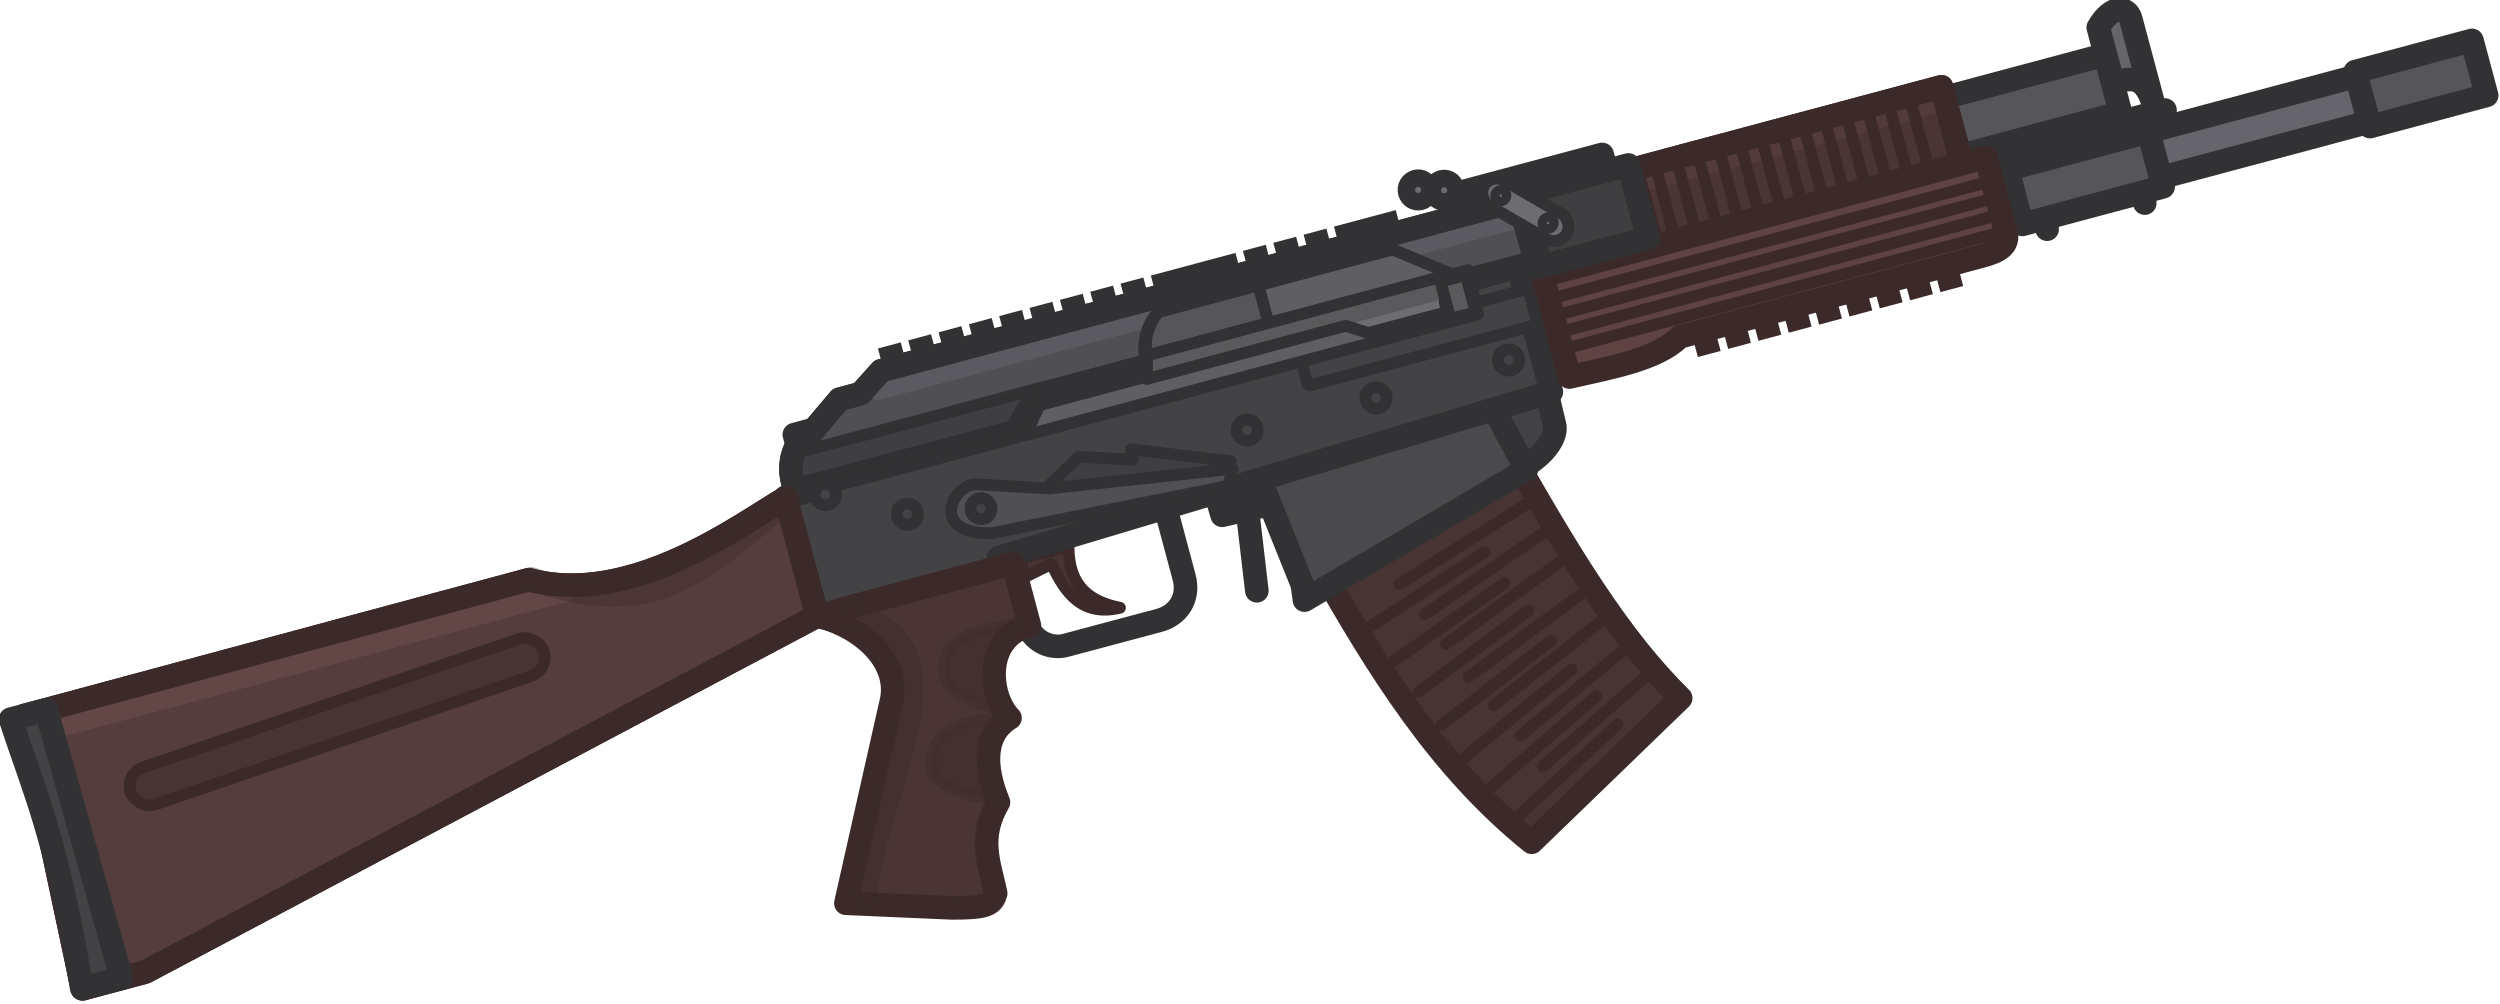 <?xml version="1.0" encoding="UTF-8" standalone="no"?>
<!-- Created with Inkscape (http://www.inkscape.org/) -->

<svg
   width="122.02"
   height="49.015"
   viewBox="0 0 32.284 12.969"
   version="1.1"
   id="svg1"
   xml:space="preserve"
   xmlns="http://www.w3.org/2000/svg"
   xmlns:svg="http://www.w3.org/2000/svg"><defs
     id="defs1" /><g
     id="layer1"
     transform="rotate(15,845.403,-257.898)"><g
       id="g364"
       transform="matrix(0.851,0.492,-0.492,0.851,140.847,156.66)"><path
         style="fill:#493434;fill-opacity:1;stroke:#3c2a2a;stroke-width:0.155;stroke-linecap:round;stroke-linejoin:round;stroke-dasharray:none;stroke-opacity:1"
         d="m 2.283,65.2 c 0.376,0.375 0.716,0.306 1.044,0.088 -0.267,0.434 -0.646,0.373 -1.043,0.228 l -0.125,0.37 -0.212,-0.13 z"
         id="path121" /><path
         style="display:inline;fill:none;fill-opacity:1;stroke:#323234;stroke-width:0.31;stroke-linecap:round;stroke-linejoin:round;stroke-dasharray:none;stroke-opacity:1"
         d="m 2.6,66.295 c 0.201,0.116 0.461,0.039 0.572,-0.153 L 3.809,65.039 C 3.933,64.824 3.892,64.555 3.64,64.409 L 2.912,63.989"
         id="path122" /><path
         style="display:inline;fill:#424246;fill-opacity:1;stroke:#323234;stroke-width:0.31;stroke-linecap:butt;stroke-linejoin:round;stroke-dasharray:none;stroke-opacity:1"
         d="M 3.17,63.345 3.416,63.48 3.785,62.892 3.566,62.825 Z"
         id="path123" /><path
         style="display:inline;fill:#424246;fill-opacity:1;stroke:#323234;stroke-width:0.31;stroke-linecap:round;stroke-linejoin:round;stroke-dasharray:none;stroke-opacity:1"
         d="m 5.762,60.243 c 0.099,-0.369 0.016,-0.625 -0.1,-0.692 L 5.118,59.216 4.749,59.928 Z"
         id="path124" /><path
         style="display:inline;fill:#493434;fill-opacity:1;stroke:#3c2a2a;stroke-width:0.31;stroke-linecap:round;stroke-linejoin:round;stroke-dasharray:none;stroke-opacity:1"
         d="m 4.78,63.04 c 1.493,0.41 2.992,0.768 4.549,0.598 l 0.044,-2.723 c -1.112,0.008 -2.328,-0.275 -4.122,-0.778 z"
         id="path125" /><path
         style="display:inline;fill:#4a4a4d;fill-opacity:1;stroke:#323234;stroke-width:0.31;stroke-linecap:round;stroke-linejoin:round;stroke-dasharray:none;stroke-opacity:1"
         d="m 3.059,62.634 1.746,0.744 0.164,0.124 0.847,-3.274 -1.227,-0.37 z"
         id="path126" /><path
         style="display:inline;fill:#434346;fill-opacity:1;stroke:#323234;stroke-width:0.31;stroke-linecap:round;stroke-linejoin:round;stroke-dasharray:none;stroke-opacity:1"
         d="m 0.594,68.179 -1.4,-0.808 0.146,-0.254 0.202,-1.451 4.214,-7.299 1.57,0.907 -3.594,6.681 0.196,0.113 -1.158,2.006 z"
         id="path127" /><path
         style="display:inline;fill:#4a3434;fill-opacity:1;stroke:#3c2a2a;stroke-width:0.31;stroke-linecap:round;stroke-linejoin:round;stroke-dasharray:none;stroke-opacity:1"
         d="M 0.616,68.159 C 1.15,67.851 1.82,67.839 2.091,68.308 l 1.438,2.271 1.032,-0.947 C 4.865,69.327 4.909,69.235 4.827,69.094 4.472,68.863 4.146,68.744 4.007,68.223 3.53,68.025 3.234,67.724 3.33,67.333 c -0.393,0 -0.995,-0.492 -0.679,-1.039 L 1.921,65.872 0.775,67.857 Z"
         id="path128" /><rect
         style="display:inline;fill:#65656b;fill-opacity:1;stroke:#323234;stroke-width:0.31;stroke-linecap:round;stroke-linejoin:round;stroke-dasharray:none;stroke-opacity:1"
         id="rect128"
         width="2.151"
         height="0.701"
         x="-42.683"
         y="31.904"
         transform="rotate(-60)" /><rect
         style="display:inline;fill:#65656b;fill-opacity:1;stroke:#323234;stroke-width:0.31;stroke-linecap:round;stroke-linejoin:round;stroke-dasharray:none;stroke-opacity:1"
         id="rect129"
         width="6.148"
         height="0.624"
         x="-42.479"
         y="32.973"
         transform="rotate(-60)" /><rect
         style="fill:#55555a;fill-opacity:1;stroke:#323234;stroke-width:0.31;stroke-linecap:round;stroke-linejoin:round;stroke-dasharray:none;stroke-opacity:1"
         id="rect130"
         width="1.916"
         height="0.748"
         x="-42.125"
         y="32.973"
         transform="rotate(-60)" /><rect
         style="fill:#55555a;fill-opacity:1;stroke:#323234;stroke-width:0.31;stroke-linecap:round;stroke-linejoin:round;stroke-dasharray:none;stroke-opacity:1"
         id="rect131"
         width="1.587"
         height="0.748"
         x="-37.38"
         y="32.911"
         transform="rotate(-60)" /><rect
         style="fill:#55555a;fill-opacity:1;stroke:#323234;stroke-width:0.31;stroke-linecap:round;stroke-linejoin:round;stroke-dasharray:none;stroke-opacity:1"
         id="rect132"
         width="3.082"
         height="0.79"
         x="-43.58"
         y="31.848"
         transform="rotate(-60)" /><path
         style="display:inline;fill:#4f4f54;fill-opacity:1;stroke:#323234;stroke-width:0.31;stroke-linecap:round;stroke-linejoin:round;stroke-dasharray:none;stroke-opacity:1"
         d="M 7.212,53.014 8.403,50.953"
         id="path132" /><path
         style="display:inline;fill:#4a3434;fill-opacity:1;stroke:#3c2a2a;stroke-width:0.31;stroke-linecap:round;stroke-linejoin:round;stroke-dasharray:none;stroke-opacity:1"
         d="M 5.12,57.107 4.005,56.463 6.111,52.815 7.242,53.468 Z"
         id="path133" /><path
         style="display:inline;fill:none;fill-opacity:1;stroke:#543b3b;stroke-width:0.31;stroke-linecap:round;stroke-linejoin:round;stroke-dasharray:none;stroke-opacity:1"
         d="M 4.148,56.546 6.255,52.898 Z"
         id="path134" /><path
         style="display:inline;fill:none;fill-opacity:1;stroke:#3c2a2a;stroke-width:0.31;stroke-linecap:round;stroke-linejoin:round;stroke-dasharray:none;stroke-opacity:1"
         d="M 5.12,57.107 4.005,56.463 6.111,52.815 7.242,53.468 Z"
         id="path135" /><path
         style="display:inline;fill:#5f4242;fill-opacity:1;stroke:#3c2a2a;stroke-width:0.31;stroke-linecap:round;stroke-linejoin:round;stroke-dasharray:none;stroke-opacity:1"
         d="m 4.164,58.28 1.191,0.688 C 5.659,58.483 6.007,57.988 6.007,57.568 l 2.052,-3.555 c 0.113,-0.196 0.162,-0.354 1.1e-6,-0.448 L 7.18,53.057 Z"
         id="path136" /><path
         style="display:inline;fill:#4f4f54;fill-opacity:1;stroke:#323234;stroke-width:0.31;stroke-linecap:round;stroke-linejoin:round;stroke-dasharray:none;stroke-opacity:1"
         d="M -0.775,67.212 0.721,64.621 0.579,64.091 4,58.166 3.272,57.745 l -4.366,7.563 0.022,0.402 -0.143,0.248 0.053,0.636 c -0.101,0.175 0.086,0.512 0.388,0.618 z"
         id="path137" /><path
         style="opacity:1;fill:none;fill-opacity:1;stroke:#5a5a60;stroke-width:1.158;stroke-linecap:round;stroke-dasharray:none;stroke-opacity:1"
         d="M 39.177,121.524 H 67.056"
         id="path138"
         transform="matrix(0.156,-0.271,0.271,0.156,-40.028,57.142)" /><path
         style="display:inline;fill:#65656b;fill-opacity:1;stroke:#323234;stroke-width:0.31;stroke-linecap:round;stroke-linejoin:round;stroke-dasharray:none;stroke-opacity:1"
         d="m 7.016,50.807 c -0.091,-0.339 0.074,-0.466 0.221,-0.382 L 8.299,51.038 c -0.421,-0.243 -0.51,-0.067 -0.632,0.144 z"
         id="path139" /><path
         style="display:inline;fill:#563d3d;fill-opacity:1;stroke:#3c2a2a;stroke-width:0.31;stroke-linecap:round;stroke-linejoin:round;stroke-dasharray:none;stroke-opacity:1"
         d="m -5.842,76.472 3.079,1.998 0.426,-0.739 2.929,-9.553 -1.389,-0.802 c -0.17,0.633 -0.413,2.447 -1.626,3.147 z"
         id="path140" /><path
         style="display:inline;fill:#424246;fill-opacity:1;stroke:#323234;stroke-width:0.31;stroke-linecap:butt;stroke-linejoin:round;stroke-dasharray:none;stroke-opacity:1"
         d="m -1.253,64.996 0.193,0.111"
         id="path141" /><rect
         style="display:inline;fill:#3f3f41;fill-opacity:1;stroke:#323234;stroke-width:0.31;stroke-linecap:round;stroke-linejoin:round;stroke-dasharray:none;stroke-opacity:1"
         id="rect141"
         width="1.508"
         height="0.993"
         x="-48.43"
         y="31.63"
         transform="rotate(-60)" /><path
         style="display:inline;fill:#424246;fill-opacity:1;stroke:#323234;stroke-width:0.31;stroke-linecap:butt;stroke-linejoin:round;stroke-dasharray:none;stroke-opacity:1"
         d="m -1.047,64.639 0.193,0.111"
         id="path142" /><path
         style="display:inline;fill:#424246;fill-opacity:1;stroke:#323234;stroke-width:0.31;stroke-linecap:butt;stroke-linejoin:round;stroke-dasharray:none;stroke-opacity:1"
         d="m -0.84,64.282 0.193,0.111"
         id="path143" /><path
         style="display:inline;fill:#424246;fill-opacity:1;stroke:#323234;stroke-width:0.31;stroke-linecap:butt;stroke-linejoin:round;stroke-dasharray:none;stroke-opacity:1"
         d="m -0.634,63.925 0.193,0.111"
         id="path144" /><path
         style="display:inline;fill:#424246;fill-opacity:1;stroke:#323234;stroke-width:0.31;stroke-linecap:butt;stroke-linejoin:round;stroke-dasharray:none;stroke-opacity:1"
         d="m -0.428,63.568 0.193,0.111"
         id="path145" /><path
         style="display:inline;fill:#424246;fill-opacity:1;stroke:#323234;stroke-width:0.31;stroke-linecap:butt;stroke-linejoin:round;stroke-dasharray:none;stroke-opacity:1"
         d="m -0.222,63.21 0.193,0.111"
         id="path146" /><path
         style="display:inline;fill:#424246;fill-opacity:1;stroke:#323234;stroke-width:0.31;stroke-linecap:butt;stroke-linejoin:round;stroke-dasharray:none;stroke-opacity:1"
         d="m -0.015,62.853 0.193,0.111"
         id="path147" /><path
         style="display:inline;fill:#424246;fill-opacity:1;stroke:#323234;stroke-width:0.31;stroke-linecap:butt;stroke-linejoin:round;stroke-dasharray:none;stroke-opacity:1"
         d="m 0.191,62.496 0.193,0.111"
         id="path148" /><path
         style="display:inline;fill:#424246;fill-opacity:1;stroke:#323234;stroke-width:0.31;stroke-linecap:butt;stroke-linejoin:round;stroke-dasharray:none;stroke-opacity:1"
         d="m 0.397,62.139 0.193,0.111"
         id="path149" /><path
         style="display:inline;fill:#3c2a2a;fill-opacity:1;stroke:#3c2a2a;stroke-width:0.31;stroke-linecap:butt;stroke-linejoin:round;stroke-dasharray:none;stroke-opacity:1"
         d="m 6.246,57.343 0.193,0.111"
         id="path150" /><path
         style="display:inline;fill:#3c2a2a;fill-opacity:1;stroke:#3c2a2a;stroke-width:0.31;stroke-linecap:butt;stroke-linejoin:round;stroke-dasharray:none;stroke-opacity:1"
         d="m 6.452,56.986 0.193,0.111"
         id="path151" /><path
         style="display:inline;fill:#3c2a2a;fill-opacity:1;stroke:#3c2a2a;stroke-width:0.31;stroke-linecap:butt;stroke-linejoin:round;stroke-dasharray:none;stroke-opacity:1"
         d="m 6.658,56.629 0.193,0.111"
         id="path192" /><path
         style="display:inline;fill:#3c2a2a;fill-opacity:1;stroke:#3c2a2a;stroke-width:0.31;stroke-linecap:butt;stroke-linejoin:round;stroke-dasharray:none;stroke-opacity:1"
         d="m 6.864,56.272 0.193,0.111"
         id="path298" /><path
         style="display:inline;fill:#3c2a2a;fill-opacity:1;stroke:#3c2a2a;stroke-width:0.31;stroke-linecap:butt;stroke-linejoin:round;stroke-dasharray:none;stroke-opacity:1"
         d="m 7.071,55.915 0.193,0.111"
         id="path299" /><path
         style="display:inline;fill:#3c2a2a;fill-opacity:1;stroke:#3c2a2a;stroke-width:0.31;stroke-linecap:butt;stroke-linejoin:round;stroke-dasharray:none;stroke-opacity:1"
         d="m 7.277,55.557 0.193,0.111"
         id="path300" /><path
         style="display:inline;fill:#3c2a2a;fill-opacity:1;stroke:#3c2a2a;stroke-width:0.31;stroke-linecap:butt;stroke-linejoin:round;stroke-dasharray:none;stroke-opacity:1"
         d="m 7.483,55.2 0.193,0.111"
         id="path301" /><path
         style="display:inline;fill:#3c2a2a;fill-opacity:1;stroke:#3c2a2a;stroke-width:0.31;stroke-linecap:butt;stroke-linejoin:round;stroke-dasharray:none;stroke-opacity:1"
         d="m 7.689,54.843 0.193,0.111"
         id="path302" /><path
         style="display:inline;fill:#3c2a2a;fill-opacity:1;stroke:#3c2a2a;stroke-width:0.31;stroke-linecap:butt;stroke-linejoin:round;stroke-dasharray:none;stroke-opacity:1"
         d="m 7.895,54.486 0.193,0.111"
         id="path303" /><path
         style="display:inline;fill:#424246;fill-opacity:1;stroke:#323234;stroke-width:0.31;stroke-linecap:butt;stroke-linejoin:round;stroke-dasharray:none;stroke-opacity:1"
         d="m 1.229,60.697 0.193,0.111"
         id="path304" /><path
         style="display:inline;fill:#424246;fill-opacity:1;stroke:#323234;stroke-width:0.31;stroke-linecap:butt;stroke-linejoin:round;stroke-dasharray:none;stroke-opacity:1"
         d="m 1.436,60.34 0.193,0.111"
         id="path305" /><path
         style="display:inline;fill:#424246;fill-opacity:1;stroke:#323234;stroke-width:0.31;stroke-linecap:butt;stroke-linejoin:round;stroke-dasharray:none;stroke-opacity:1"
         d="m 1.642,59.983 0.193,0.111"
         id="path306" /><path
         style="display:inline;fill:#424246;fill-opacity:1;stroke:#323234;stroke-width:0.31;stroke-linecap:butt;stroke-linejoin:round;stroke-dasharray:none;stroke-opacity:1"
         d="M 1.905,59.837 2.325,59.11"
         id="path307" /><path
         style="display:inline;fill:#424246;fill-opacity:1;stroke:#323234;stroke-width:0.31;stroke-linecap:butt;stroke-linejoin:round;stroke-dasharray:none;stroke-opacity:1"
         d="M 0.66,61.994 1.235,60.997"
         id="path308" /><rect
         style="fill:#434346;fill-opacity:1;stroke:#323234;stroke-width:0.155;stroke-linecap:round;stroke-linejoin:round;stroke-dasharray:none;stroke-opacity:1"
         id="rect308"
         width="3.123"
         height="0.486"
         x="-51.739"
         y="32.861"
         ry="0.036"
         transform="rotate(-60)" /><path
         style="display:inline;fill:#424246;fill-opacity:1;stroke:#323234;stroke-width:0.31;stroke-linecap:round;stroke-linejoin:round;stroke-dasharray:none;stroke-opacity:1"
         d="M 3.677,63.256 4.44,63.858"
         id="path309" /><path
         style="fill:#3f3f43;fill-opacity:1;stroke:#323234;stroke-width:0.155;stroke-linecap:round;stroke-linejoin:round;stroke-dasharray:none;stroke-opacity:1"
         d="m 1.525,65.035 0.016,-0.765 0.531,-0.478 -0.116,-0.078 1.037,-0.815 0.064,0.25 z"
         id="path310" /><path
         style="display:inline;fill:#5e5e63;fill-opacity:1;stroke:#323234;stroke-width:0.155;stroke-linecap:round;stroke-linejoin:round;stroke-dasharray:none;stroke-opacity:1"
         d="m 0.927,62.201 c 0.038,0.213 0.084,0.426 0.51,0.672 l -0.74,1.281 0.15,0.411 3.077,-5.33 -0.505,-0.318 -0.108,0.187 -0.783,0.323 z"
         id="path311" /><path
         style="display:inline;fill:none;fill-opacity:1;stroke:#323234;stroke-width:0.31;stroke-linecap:round;stroke-linejoin:round;stroke-dasharray:none;stroke-opacity:1"
         d="M -0.775,67.212 0.721,64.621 0.579,64.091 4,58.166 3.272,57.745 l -4.366,7.563 0.022,0.402 -0.143,0.248 0.053,0.636 c -0.101,0.175 0.086,0.512 0.388,0.618 z"
         id="path312" /><path
         style="fill:#4f4f54;fill-opacity:1;stroke:#323234;stroke-width:0.155;stroke-linecap:round;stroke-linejoin:round;stroke-dasharray:none;stroke-opacity:1"
         d="M 0.84,65.482 1.558,64.842 3.081,62.951 3.2,63.15 1.443,65.788 C 0.864,66.39 0.626,65.696 0.84,65.482 Z"
         id="path313" /><path
         style="fill:#3f3f43;fill-opacity:1;stroke:#323234;stroke-width:0.155;stroke-linecap:round;stroke-linejoin:round;stroke-dasharray:none;stroke-opacity:1"
         d="M 1.239,62.692 3.323,59.083"
         id="path314" /><path
         style="fill:#3f3f43;fill-opacity:0.273;stroke:#323234;stroke-width:0.155;stroke-linecap:round;stroke-linejoin:round;stroke-dasharray:none;stroke-opacity:1"
         d="m 1.611,61.005 0.452,0.261 -0.82,1.42 C 1.035,62.602 0.936,62.299 0.937,62.172 Z"
         id="path315" /><path
         style="fill:#79797c;fill-opacity:0.564;stroke:#323234;stroke-width:0.155;stroke-linecap:round;stroke-linejoin:round;stroke-dasharray:none;stroke-opacity:1"
         d="M 3.616,59.498 3.08,60.427 2.802,60.572 1.449,62.914 1.233,62.693 3.317,59.083 3.602,59.247 3.497,59.429 Z"
         id="path316" /><path
         style="fill:#3f3f43;fill-opacity:0.273;stroke:#323234;stroke-width:0.155;stroke-linecap:round;stroke-linejoin:round;stroke-dasharray:none;stroke-opacity:1"
         d="M 0.581,63.923 -1.068,66.778"
         id="path317" /><path
         style="fill:#493434;fill-opacity:1;stroke:#3c2a2a;stroke-width:0.155;stroke-linecap:round;stroke-linejoin:round;stroke-dasharray:none;stroke-opacity:1"
         d="M 4.463,58.4 7.445,53.236"
         id="path318" /><rect
         style="fill:#5a5a5d;fill-opacity:1;stroke:#323234;stroke-width:0.155;stroke-linecap:round;stroke-linejoin:round;stroke-dasharray:none;stroke-opacity:1"
         id="rect318"
         width="0.344"
         height="0.506"
         x="-49.703"
         y="32.474"
         transform="rotate(-60)" /><path
         style="fill:#493434;fill-opacity:1;stroke:#3c2a2a;stroke-width:0.155;stroke-linecap:round;stroke-linejoin:round;stroke-dasharray:none;stroke-opacity:1"
         d="M 4.654,58.524 7.636,53.359"
         id="path319" /><path
         style="fill:#493434;fill-opacity:1;stroke:#3c2a2a;stroke-width:0.155;stroke-linecap:round;stroke-linejoin:round;stroke-dasharray:none;stroke-opacity:1"
         d="M 4.863,58.616 7.845,53.451"
         id="path320" /><path
         style="fill:#493434;fill-opacity:1;stroke:#3c2a2a;stroke-width:0.155;stroke-linecap:round;stroke-linejoin:round;stroke-dasharray:none;stroke-opacity:1"
         d="M 5.041,58.763 8.023,53.598"
         id="path321" /><path
         style="fill:#493434;fill-opacity:1;stroke:#3c2a2a;stroke-width:0.155;stroke-linecap:round;stroke-linejoin:round;stroke-dasharray:none;stroke-opacity:1"
         d="M 4.244,56.237 4.988,56.667"
         id="path322" /><path
         style="fill:#493434;fill-opacity:1;stroke:#3c2a2a;stroke-width:0.155;stroke-linecap:round;stroke-linejoin:round;stroke-dasharray:none;stroke-opacity:1"
         d="M 4.388,55.988 5.132,56.417"
         id="path323" /><path
         style="fill:#493434;fill-opacity:1;stroke:#3c2a2a;stroke-width:0.155;stroke-linecap:round;stroke-linejoin:round;stroke-dasharray:none;stroke-opacity:1"
         d="m 4.532,55.738 0.744,0.43"
         id="path324" /><path
         style="fill:#493434;fill-opacity:1;stroke:#3c2a2a;stroke-width:0.155;stroke-linecap:round;stroke-linejoin:round;stroke-dasharray:none;stroke-opacity:1"
         d="m 4.676,55.489 0.744,0.43"
         id="path325" /><path
         style="fill:#493434;fill-opacity:1;stroke:#3c2a2a;stroke-width:0.155;stroke-linecap:round;stroke-linejoin:round;stroke-dasharray:none;stroke-opacity:1"
         d="m 4.82,55.239 0.744,0.43"
         id="path326" /><path
         style="fill:#493434;fill-opacity:1;stroke:#3c2a2a;stroke-width:0.155;stroke-linecap:round;stroke-linejoin:round;stroke-dasharray:none;stroke-opacity:1"
         d="m 4.964,54.989 0.744,0.43"
         id="path327" /><path
         style="fill:#493434;fill-opacity:1;stroke:#3c2a2a;stroke-width:0.155;stroke-linecap:round;stroke-linejoin:round;stroke-dasharray:none;stroke-opacity:1"
         d="m 5.252,54.49 0.744,0.43"
         id="path328" /><path
         style="fill:#493434;fill-opacity:1;stroke:#3c2a2a;stroke-width:0.155;stroke-linecap:round;stroke-linejoin:round;stroke-dasharray:none;stroke-opacity:1"
         d="m 5.541,53.991 0.744,0.43"
         id="path329" /><path
         style="fill:#493434;fill-opacity:1;stroke:#3c2a2a;stroke-width:0.155;stroke-linecap:round;stroke-linejoin:round;stroke-dasharray:none;stroke-opacity:1"
         d="m 5.829,53.492 0.744,0.43"
         id="path330" /><path
         style="fill:#493434;fill-opacity:1;stroke:#3c2a2a;stroke-width:0.155;stroke-linecap:round;stroke-linejoin:round;stroke-dasharray:none;stroke-opacity:1"
         d="m 5.973,53.242 0.744,0.43"
         id="path331" /><path
         style="fill:#493434;fill-opacity:1;stroke:#3c2a2a;stroke-width:0.155;stroke-linecap:round;stroke-linejoin:round;stroke-dasharray:none;stroke-opacity:1"
         d="m 5.397,54.241 0.744,0.43"
         id="path332" /><path
         style="fill:#493434;fill-opacity:1;stroke:#3c2a2a;stroke-width:0.155;stroke-linecap:round;stroke-linejoin:round;stroke-dasharray:none;stroke-opacity:1"
         d="M 5.685,53.741 6.429,54.171"
         id="path333" /><path
         style="fill:#493434;fill-opacity:1;stroke:#3c2a2a;stroke-width:0.155;stroke-linecap:round;stroke-linejoin:round;stroke-dasharray:none;stroke-opacity:1"
         d="m 5.108,54.74 0.744,0.43"
         id="path334" /><rect
         style="fill:#493434;fill-opacity:1;stroke:#3c2a2a;stroke-width:0.155;stroke-linecap:round;stroke-linejoin:round;stroke-dasharray:none;stroke-opacity:1"
         id="rect334"
         width="5.734"
         height="0.513"
         x="-70.248"
         y="29.548"
         ry="0.257"
         transform="rotate(-63.897)" /><circle
         style="fill:#434346;fill-opacity:1;stroke:#323234;stroke-width:0.155;stroke-linecap:round;stroke-linejoin:round;stroke-dasharray:none;stroke-opacity:1"
         id="circle334"
         cx="-58.233"
         cy="33.091"
         r="0.14"
         transform="rotate(-60)" /><circle
         style="fill:#434346;fill-opacity:1;stroke:#323234;stroke-width:0.155;stroke-linecap:round;stroke-linejoin:round;stroke-dasharray:none;stroke-opacity:1"
         id="circle335"
         cx="-57.258"
         cy="33.616"
         r="0.14"
         transform="rotate(-60)" /><circle
         style="fill:#434346;fill-opacity:1;stroke:#323234;stroke-width:0.155;stroke-linecap:round;stroke-linejoin:round;stroke-dasharray:none;stroke-opacity:1"
         id="circle336"
         cx="-52.66"
         cy="33.701"
         r="0.14"
         transform="rotate(-60)" /><circle
         style="fill:#434346;fill-opacity:1;stroke:#323234;stroke-width:0.155;stroke-linecap:round;stroke-linejoin:round;stroke-dasharray:none;stroke-opacity:1"
         id="circle337"
         cx="-50.915"
         cy="33.73"
         r="0.14"
         transform="rotate(-60)" /><circle
         style="fill:#434346;fill-opacity:1;stroke:#323234;stroke-width:0.155;stroke-linecap:round;stroke-linejoin:round;stroke-dasharray:none;stroke-opacity:1"
         id="circle338"
         cx="-49.104"
         cy="33.699"
         r="0.14"
         transform="rotate(-60)" /><circle
         style="fill:#434346;fill-opacity:1;stroke:#323234;stroke-width:0.155;stroke-linecap:round;stroke-linejoin:round;stroke-dasharray:none;stroke-opacity:1"
         id="circle339"
         cx="-56.305"
         cy="33.796"
         r="0.138"
         transform="rotate(-60)" /><path
         style="fill:#434346;fill-opacity:1;stroke:#3c2a2a;stroke-width:0.155;stroke-linecap:round;stroke-linejoin:round;stroke-dasharray:none;stroke-opacity:1"
         d="M 5.701,62.473 6.134,60.571"
         id="path339" /><path
         style="fill:#434346;fill-opacity:1;stroke:#3c2a2a;stroke-width:0.155;stroke-linecap:round;stroke-linejoin:round;stroke-dasharray:none;stroke-opacity:1"
         d="M 5.826,63.138 6.194,61.386"
         id="path340" /><path
         style="fill:#434346;fill-opacity:1;stroke:#3c2a2a;stroke-width:0.155;stroke-linecap:round;stroke-linejoin:round;stroke-dasharray:none;stroke-opacity:1"
         d="M 6.56,60.661 6.219,62.512"
         id="path341" /><path
         style="fill:#434346;fill-opacity:1;stroke:#3c2a2a;stroke-width:0.155;stroke-linecap:round;stroke-linejoin:round;stroke-dasharray:none;stroke-opacity:1"
         d="M 6.365,63.231 6.668,61.483"
         id="path342" /><path
         style="fill:#434346;fill-opacity:1;stroke:#3c2a2a;stroke-width:0.155;stroke-linecap:round;stroke-linejoin:round;stroke-dasharray:none;stroke-opacity:1"
         d="M 6.99,60.744 6.69,62.597"
         id="path343" /><path
         style="fill:#434346;fill-opacity:1;stroke:#3c2a2a;stroke-width:0.155;stroke-linecap:round;stroke-linejoin:round;stroke-dasharray:none;stroke-opacity:1"
         d="M 6.882,63.29 7.145,61.519"
         id="path344" /><path
         style="fill:#434346;fill-opacity:1;stroke:#3c2a2a;stroke-width:0.155;stroke-linecap:round;stroke-linejoin:round;stroke-dasharray:none;stroke-opacity:1"
         d="M 7.493,60.774 7.208,62.689"
         id="path345" /><path
         style="fill:#434346;fill-opacity:1;stroke:#3c2a2a;stroke-width:0.155;stroke-linecap:round;stroke-linejoin:round;stroke-dasharray:none;stroke-opacity:1"
         d="m 7.401,63.382 0.237,-1.796"
         id="path346" /><path
         style="fill:#434346;fill-opacity:1;stroke:#3c2a2a;stroke-width:0.155;stroke-linecap:round;stroke-linejoin:round;stroke-dasharray:none;stroke-opacity:1"
         d="M 7.947,60.725 7.703,62.714"
         id="path347" /><path
         style="fill:#434346;fill-opacity:1;stroke:#3c2a2a;stroke-width:0.155;stroke-linecap:round;stroke-linejoin:round;stroke-dasharray:none;stroke-opacity:1"
         d="M 7.907,63.549 8.093,61.661"
         id="path348" /><path
         style="fill:#434346;fill-opacity:1;stroke:#3c2a2a;stroke-width:0.155;stroke-linecap:round;stroke-linejoin:round;stroke-dasharray:none;stroke-opacity:1"
         d="M 8.409,60.825 8.233,62.75"
         id="path349" /><path
         style="fill:#434346;fill-opacity:1;stroke:#3c2a2a;stroke-width:0.155;stroke-linecap:round;stroke-linejoin:round;stroke-dasharray:none;stroke-opacity:1"
         d="M 8.443,63.484 8.572,61.677"
         id="path350" /><path
         style="fill:#434346;fill-opacity:1;stroke:#3c2a2a;stroke-width:0.155;stroke-linecap:round;stroke-linejoin:round;stroke-dasharray:none;stroke-opacity:1"
         d="M 8.86,60.836 8.728,62.828"
         id="path351" /><path
         style="fill:#434346;fill-opacity:1;stroke:#3c2a2a;stroke-width:0.155;stroke-linecap:round;stroke-linejoin:round;stroke-dasharray:none;stroke-opacity:1"
         d="m 8.96,63.544 0.072,-1.798"
         id="path352" /><path
         style="opacity:0.358;fill:#3c2a2a;fill-opacity:1;stroke:#3c2a2a;stroke-width:0.155;stroke-linecap:round;stroke-linejoin:round;stroke-dasharray:none;stroke-opacity:1"
         d="m 2.475,66.441 c -0.167,0.29 -0.563,0.698 -0.205,1.056 0.269,0.269 0.699,-0.044 1.024,-0.232 L 2.787,67.141 Z"
         id="path353" /><path
         style="opacity:0.358;fill:#3c2a2a;fill-opacity:1;stroke:#3c2a2a;stroke-width:0.155;stroke-linecap:round;stroke-linejoin:round;stroke-dasharray:none;stroke-opacity:1"
         d="m 3.341,67.365 c -0.312,0.257 -0.614,0.651 -0.386,1.045 0.221,0.383 0.72,-0.001 1.091,-0.215 l -0.611,-0.279 z"
         id="path354" /><circle
         style="opacity:1;fill:#6d6d71;fill-opacity:1;stroke:#323234;stroke-width:0.31;stroke-linecap:round;stroke-linejoin:round;stroke-dasharray:none;stroke-opacity:1"
         id="circle354"
         cx="-49.675"
         cy="31.234"
         r="0.115"
         transform="rotate(-60)" /><circle
         style="fill:#6d6d71;fill-opacity:1;stroke:#323234;stroke-width:0.31;stroke-linecap:round;stroke-linejoin:round;stroke-dasharray:none;stroke-opacity:1"
         id="circle355"
         cx="-49.347"
         cy="31.326"
         r="0.115"
         transform="rotate(-60)" /><path
         style="opacity:1;fill:none;fill-opacity:1;stroke:#323234;stroke-width:0.31;stroke-linecap:round;stroke-linejoin:round;stroke-dasharray:none;stroke-opacity:1"
         d="m 2.618,58.281 0.972,-1.684 0.157,0.091"
         id="path355" /><path
         style="opacity:1;fill:#323234;fill-opacity:0.514;stroke:none;stroke-width:0.31;stroke-linecap:round;stroke-linejoin:round;stroke-dasharray:none;stroke-opacity:1"
         d="m -1.134,66.88 0.33,0.256 1.617,-2.623 -0.307,-0.486 z"
         id="path356" /><path
         style="opacity:1;fill:#5a5a5d;fill-opacity:1;stroke:#323234;stroke-width:0.31;stroke-linecap:round;stroke-linejoin:round;stroke-dasharray:none;stroke-opacity:1"
         d="m -1.158,66.792 -0.148,-0.085 0.14,-0.243"
         id="path357" /><rect
         style="opacity:1;fill:#6d6d71;fill-opacity:1;stroke:#323234;stroke-width:0.155;stroke-linecap:round;stroke-linejoin:round;stroke-dasharray:none;stroke-opacity:1"
         id="rect357"
         width="1.256"
         height="0.385"
         x="-12.318"
         y="56.54"
         ry="0.193"
         transform="rotate(-15)" /><circle
         style="opacity:1;fill:#6d6d71;fill-opacity:1;stroke:#323234;stroke-width:0.155;stroke-linecap:round;stroke-linejoin:round;stroke-dasharray:none;stroke-opacity:1"
         id="circle357"
         cx="-12.063"
         cy="56.733"
         r="0.06"
         transform="rotate(-15)" /><circle
         style="fill:#6d6d71;fill-opacity:1;stroke:#323234;stroke-width:0.155;stroke-linecap:round;stroke-linejoin:round;stroke-dasharray:none;stroke-opacity:1"
         id="circle358"
         cx="-11.344"
         cy="56.733"
         r="0.06"
         transform="rotate(-15)" /><path
         style="opacity:1;fill:none;fill-opacity:1;stroke:#634747;stroke-width:0.362;stroke-linecap:round;stroke-dasharray:none;stroke-opacity:1"
         d="m -5.529,76.361 3.496,-6.056"
         id="path358" /><path
         style="fill:#65656b;fill-opacity:1;stroke:#323234;stroke-width:0.31;stroke-linecap:round;stroke-linejoin:round;stroke-dasharray:none;stroke-opacity:1"
         d="M 8.416,53.155 8.358,53.122"
         id="path359" /><path
         style="display:inline;fill:none;fill-opacity:1;stroke:#3c2a2a;stroke-width:0.31;stroke-linecap:round;stroke-linejoin:round;stroke-dasharray:none;stroke-opacity:1"
         d="m -5.842,76.472 3.079,1.998 0.426,-0.739 2.929,-9.553 -1.389,-0.802 c -0.17,0.633 -0.413,2.447 -1.626,3.147 z"
         id="path360" /><path
         style="fill:#65656b;fill-opacity:1;stroke:#323234;stroke-width:0.31;stroke-linecap:round;stroke-linejoin:round;stroke-dasharray:none;stroke-opacity:1"
         d="M 9.08,52.005 9.022,51.972"
         id="path361" /><path
         style="opacity:0.388;fill:none;fill-opacity:1;stroke:#3c2a2a;stroke-width:0.31;stroke-linecap:round;stroke-linejoin:round;stroke-dasharray:none;stroke-opacity:1"
         d="m 0.888,67.836 c 1.433,-0.817 1.836,1.405 2.756,2.49"
         id="path362" /><path
         style="opacity:0.388;fill:none;fill-opacity:1;stroke:#3c2a2a;stroke-width:0.31;stroke-linecap:round;stroke-linejoin:round;stroke-dasharray:none;stroke-opacity:1"
         d="m -2.409,70.494 c 1.643,-0.778 1.504,-1.846 1.657,-3.129"
         id="path363" /><path
         style="display:inline;fill:#434346;fill-opacity:1;stroke:#323234;stroke-width:0.31;stroke-linecap:round;stroke-linejoin:round;stroke-dasharray:none;stroke-opacity:1"
         d="m -5.695,76.216 -0.242,0.419 c 0.88,0.447 1.508,0.656 3.16,1.835 l 0.277,-0.461 z"
         id="path364" /></g></g></svg>
